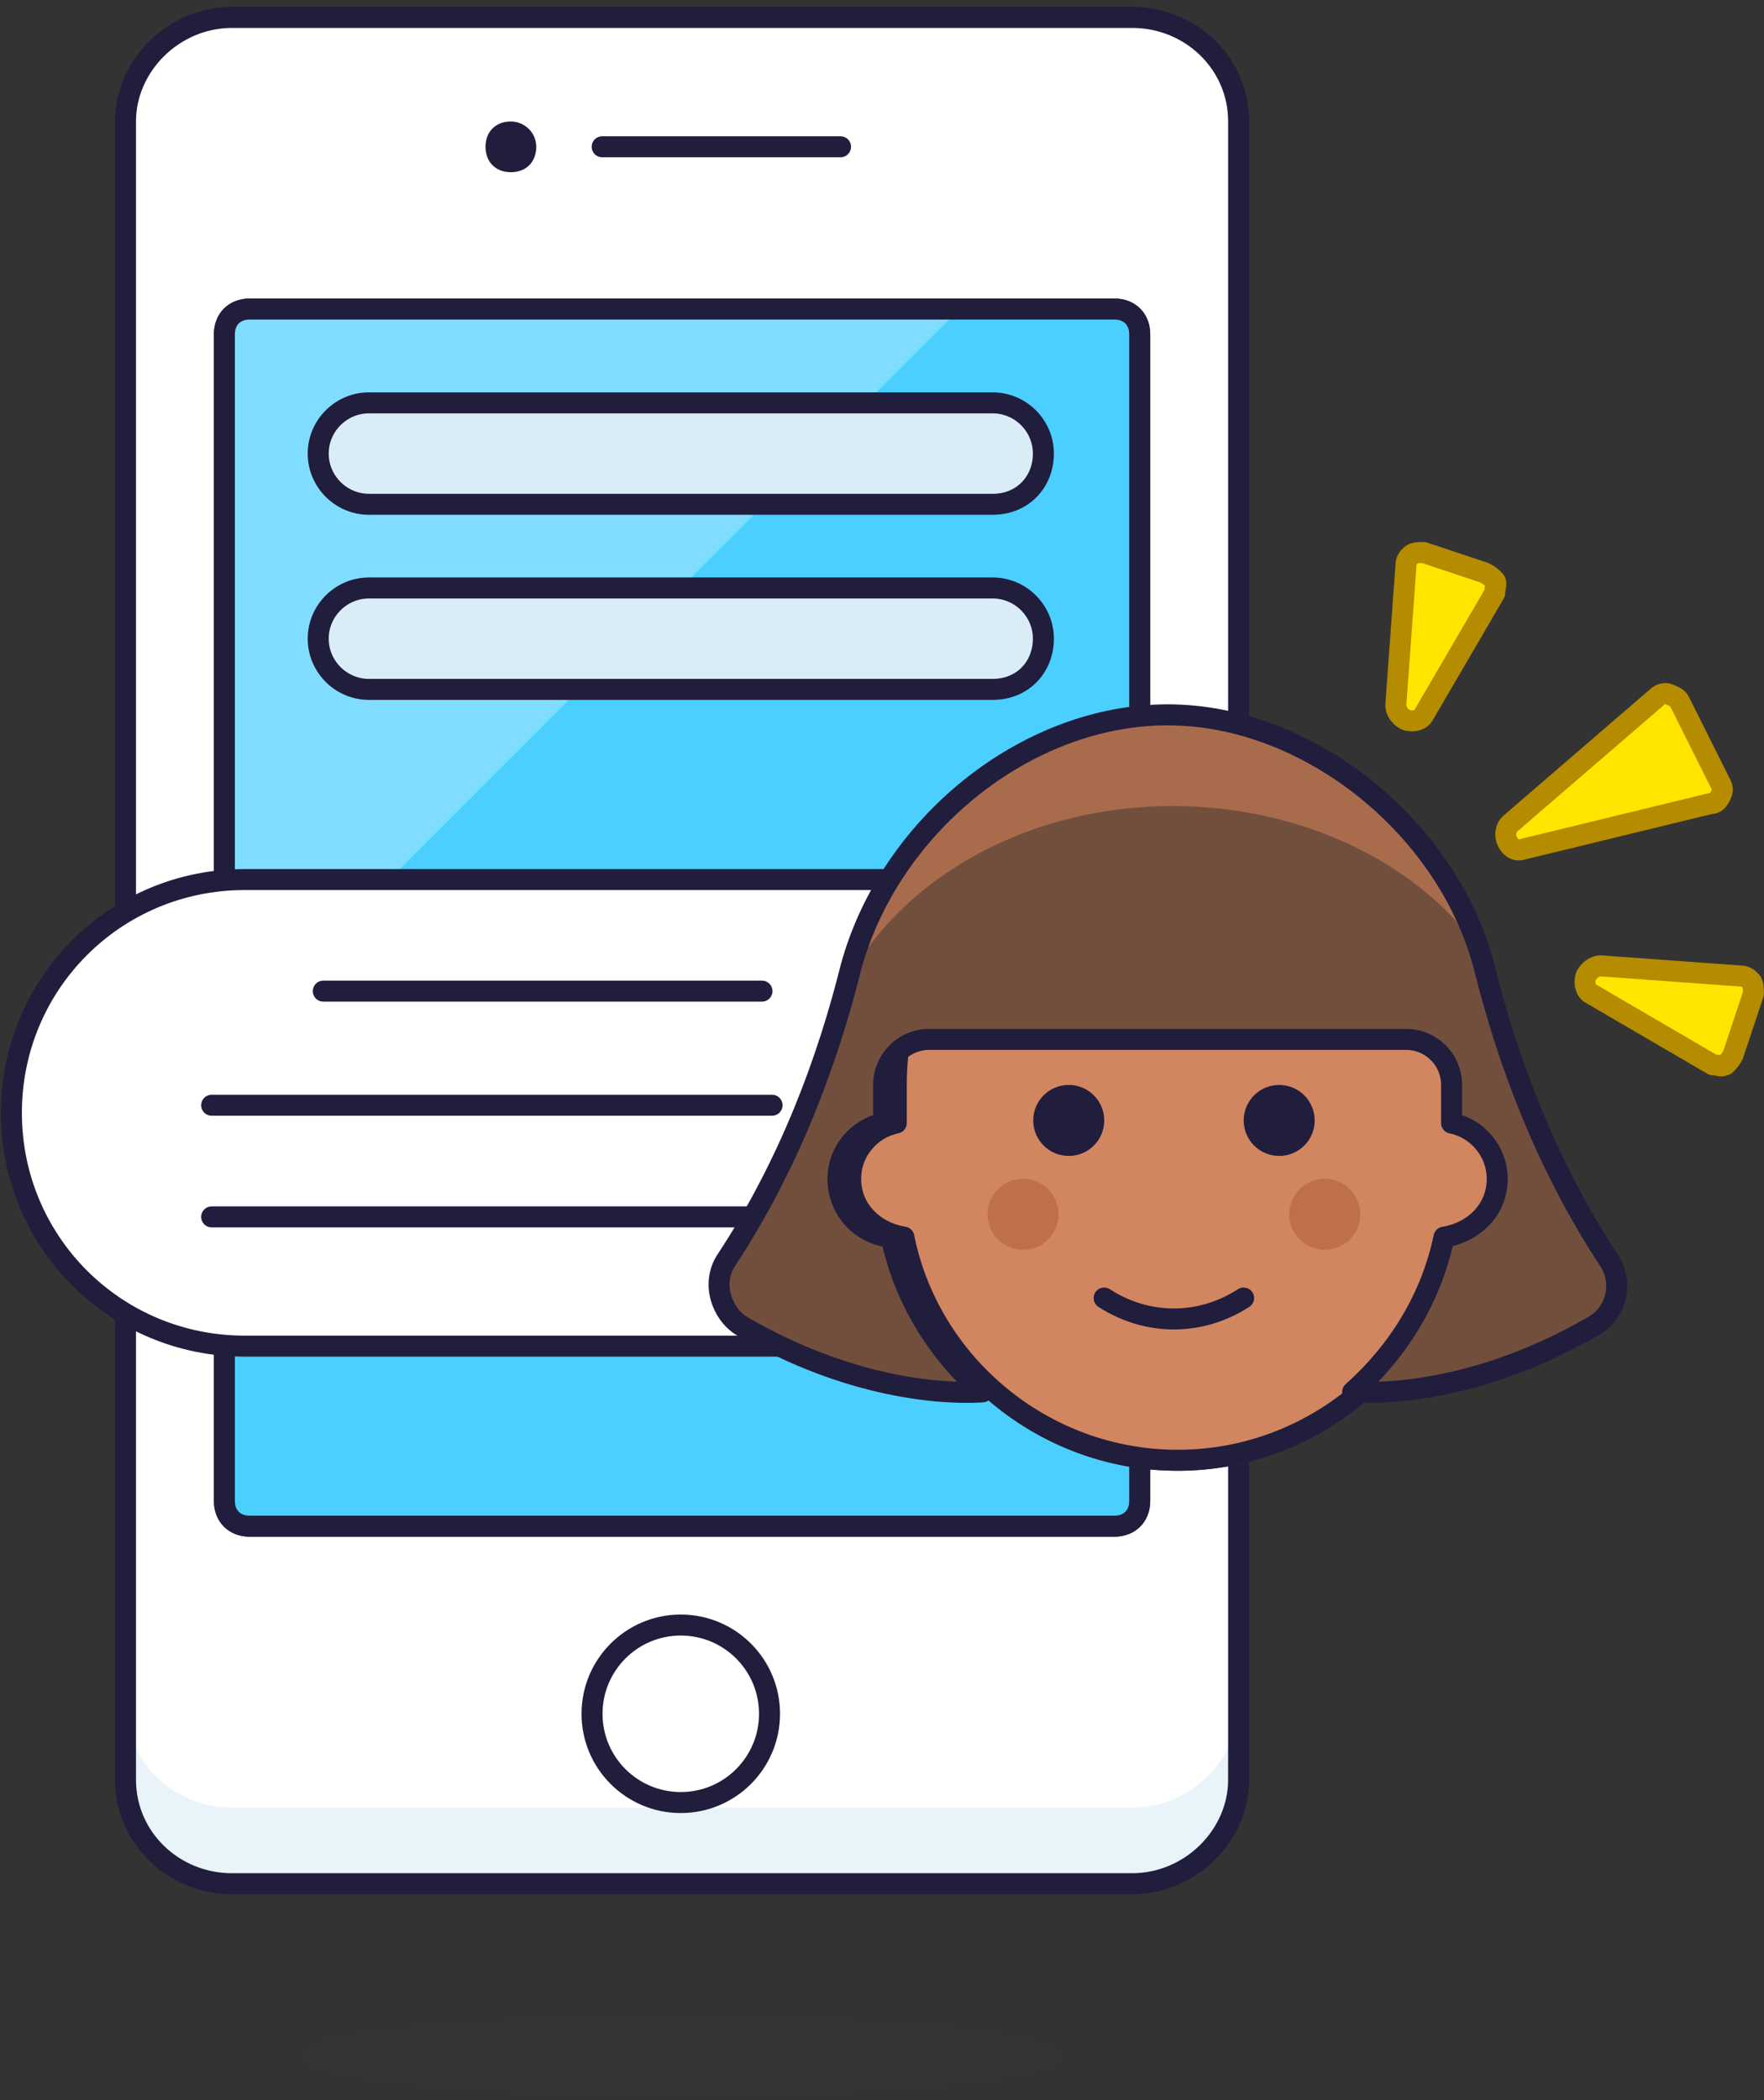<svg fill="none" height="250" viewBox="0 0 210 250" width="210" xmlns="http://www.w3.org/2000/svg"><rect x="0" y="0" width="210" height="250" fill="#333333" stroke="none"/><path d="m81.044 249.286c24.84 0 44.977-2.027 44.977-4.528 0-2.5-20.137-4.528-44.977-4.528-24.84 0-44.977 2.028-44.977 4.528 0 2.501 20.137 4.528 44.977 4.528z" fill="#45413c" opacity=".15"/><path d="m147.455 14.45c0-6.943-5.735-12.376-12.678-12.376h-107.158c-6.943 0-12.678 5.735-12.678 12.376v197.412c0 6.943 5.735 12.376 12.678 12.376h107.158c6.943 0 12.678-5.735 12.678-12.376zm-11.772 164.208c0 1.812-1.208 3.019-3.019 3.019h-102.932c-1.811 0-3.018-1.207-3.018-3.019v-138.852c0-1.811 1.207-3.019 3.018-3.019h102.932c1.811 0 3.019 1.208 3.019 3.019z" fill="#fff"/><path d="m134.777 224.538h-107.158c-6.943 0-12.678-5.735-12.678-12.376v-9.357c0 6.942 5.735 12.376 12.678 12.376h107.158c6.943 0 12.678-5.736 12.678-12.376v9.055c0 6.943-5.735 12.678-12.678 12.678z" fill="#e8f4fa"/><path d="m147.455 14.45c0-6.943-5.735-12.376-12.678-12.376h-107.158c-6.943 0-12.678 5.735-12.678 12.376v197.412c0 6.943 5.735 12.376 12.678 12.376h107.158c6.943 0 12.678-5.735 12.678-12.376zm-11.772 164.208c0 1.812-1.208 3.019-3.019 3.019h-102.932c-1.811 0-3.018-1.207-3.018-3.019v-138.852c0-1.811 1.207-3.018 3.018-3.018h102.932c1.811 0 3.019 1.207 3.019 3.018zm0 0c0 1.812-1.208 3.019-3.019 3.019h-102.932c-1.811 0-3.018-1.207-3.018-3.019v-138.852c0-1.811 1.207-3.018 3.018-3.018h102.932c1.811 0 3.019 1.207 3.019 3.018z" stroke="#211d3d" stroke-linecap="round" stroke-linejoin="round" stroke-miterlimit="10" stroke-width="2.5"/><path d="m60.819 14.461c-1.811 0-3.018 1.208-3.018 3.019s1.207 3.018 3.018 3.018 3.018-1.207 3.018-3.018-1.509-3.019-3.018-3.019z" fill="#211d3d"/><path d="m71.688 17.473h28.375" stroke="#211d3d" stroke-linecap="round" stroke-linejoin="round" stroke-miterlimit="10" stroke-width="2.5"/><path d="m81.045 214.575c5.835 0 10.565-4.73 10.565-10.565s-4.73-10.565-10.565-10.565c-5.835 0-10.565 4.73-10.565 10.565s4.73 10.565 10.565 10.565z" style="fill:#fff;stroke:#211d3d;stroke-width:2.5;stroke-miterlimit:10;stroke-linecap:round;stroke-linejoin:round"/><path d="m135.68 178.66c0 1.811-1.207 3.019-3.019 3.019h-102.931c-1.811 0-3.019-1.208-3.019-3.019v-138.852c0-1.811 1.208-3.018 3.019-3.018h102.931c1.812 0 3.019 1.207 3.019 3.018z" fill="#4acfff"/><path d="m114.248 36.789h-84.519c-1.811 0-3.019 1.207-3.019 3.018v84.519z" fill="#80ddff"/><g stroke-linecap="round" stroke-linejoin="round" stroke-miterlimit="10" stroke-width="2.5"><g stroke="#211d3d"><path d="m135.68 178.66c0 1.811-1.207 3.019-3.019 3.019h-102.931c-1.811 0-3.019-1.208-3.019-3.019v-138.852c0-1.811 1.208-3.018 3.019-3.018h102.931c1.812 0 3.019 1.207 3.019 3.018z"/><path d="m117.569 160.244h-88.443c-15.395 0-27.771-12.376-27.771-27.77 0-15.395 12.376-27.771 27.771-27.771h88.443c15.395 0 27.771 12.376 27.771 27.771 0 15.394-12.376 27.77-27.771 27.77z" fill="#fff"/><path d="m38.488 117.984h52.221"/><path d="m25.199 131.566h66.71"/><path d="m25.199 144.859h66.71"/><path d="m118.176 82.066h-74.256c-3.32 0-6.037-2.717-6.037-6.037 0-3.32 2.717-6.037 6.037-6.037h74.256c3.32 0 6.037 2.717 6.037 6.037 0 3.32-2.415 6.037-6.037 6.037z" fill="#daedf7"/><path d="m118.176 60.031h-74.256c-3.32 0-6.037-2.717-6.037-6.037s2.717-6.037 6.037-6.037h74.256c3.32 0 6.037 2.717 6.037 6.037s-2.415 6.037-6.037 6.037z" fill="#daedf7"/></g><path d="m189.417 118.301c-.603-.302-.905-1.208-.603-2.113.302-.604.905-1.208 1.811-1.208l16.602 1.208c.603 0 .905.302 1.207.604.302.301.302.905.302 1.509l-2.415 7.244c-.302.604-.603.906-.905 1.208-.604.302-.906 0-1.51 0z" fill="#ffe500" stroke="#b58b00"/><path d="m169.492 85.092c-.302.604-1.207.906-2.113.604-.603-.302-1.207-.906-1.207-1.811l1.207-16.602c0-.604.302-.906.604-1.207.302-.302.906-.302 1.509-.302l7.245 2.415c.603.302.905.604 1.207.905.302.302 0 .906 0 1.509z" fill="#ffe500" stroke="#b58b00"/><path d="m181.267 101.097c-.905.302-1.509-.302-1.811-.906-.302-.604-.302-1.509.302-2.113l17.507-15.093c.302-.302.906-.604 1.51-.302.603.302.905.302 1.207.906l4.83 9.659c.302.604.302.906 0 1.509s-.604.905-1.208.905z" fill="#ffe500" stroke="#b58b00"/><path d="m178.54 140.326c0-3.321-2.415-6.037-5.433-6.641v-4.528c0-18.413-14.791-33.204-33.204-33.204s-33.204 14.791-33.204 33.204v4.528c-3.019.604-5.433 3.32-5.433 6.641 0 3.622 2.716 6.338 6.339 6.942 3.018 15.093 16.601 26.563 32.6 26.563 15.998 0 29.581-11.47 32.6-26.563 3.018-.604 5.735-3.32 5.735-6.942z" fill="#ffda8f" stroke="#45413c"/></g><path d="m121.792 148.776c2.334 0 4.226-1.892 4.226-4.226s-1.892-4.226-4.226-4.226-4.226 1.892-4.226 4.226 1.892 4.226 4.226 4.226z" fill="#ffbe3d"/><path d="m157.71 148.776c2.334 0 4.226-1.892 4.226-4.226s-1.892-4.226-4.226-4.226-4.226 1.892-4.226 4.226 1.892 4.226 4.226 4.226z" fill="#ffbe3d"/><path d="m131.445 154.52c5.132 3.32 11.471 3.32 16.602 0" stroke="#45413c" stroke-linecap="round" stroke-linejoin="round" stroke-miterlimit="10" stroke-width="2.5"/><path d="m157.71 148.776c2.415 0 4.226-1.811 4.226-4.226s-1.811-4.226-4.226-4.226-4.226 1.811-4.226 4.226" fill="#ffbe3d"/><path d="m178.54 140.326c0-3.321-2.415-6.037-5.433-6.641v-4.528c0-18.413-14.791-33.204-33.204-33.204s-33.204 14.791-33.204 33.204v4.528c-3.019.604-5.433 3.32-5.433 6.641 0 3.622 2.716 6.338 6.339 6.942 3.018 15.093 16.601 26.563 32.6 26.563 15.998 0 29.581-11.47 32.6-26.563 3.018-.604 5.735-3.32 5.735-6.942z" style="fill:#d18660;stroke:#211d3d;stroke-width:2.5;stroke-miterlimit:10;stroke-linecap:round;stroke-linejoin:round"/><path d="m121.792 148.776c2.334 0 4.226-1.892 4.226-4.226s-1.892-4.226-4.226-4.226-4.226 1.892-4.226 4.226 1.892 4.226 4.226 4.226z" fill="#bd704a"/><path d="m157.71 148.776c2.334 0 4.226-1.892 4.226-4.226s-1.892-4.226-4.226-4.226-4.226 1.892-4.226 4.226 1.892 4.226 4.226 4.226z" fill="#bd704a"/><path d="m131.445 154.52c5.132 3.32 11.471 3.32 16.602 0" stroke="#211d3d" stroke-linecap="round" stroke-linejoin="round" stroke-miterlimit="10" stroke-width="2.5"/><path d="m127.23 137.604c2.334 0 4.226-1.892 4.226-4.226s-1.892-4.226-4.226-4.226-4.226 1.892-4.226 4.226 1.892 4.226 4.226 4.226z" fill="#211d3d"/><path d="m152.285 137.604c2.333 0 4.225-1.892 4.225-4.226s-1.892-4.226-4.225-4.226c-2.334 0-4.226 1.892-4.226 4.226s1.892 4.226 4.226 4.226z" fill="#211d3d"/><path d="m167.374 123.731c3.019 0 5.434 2.415 5.434 5.433v4.528c3.018.604 5.433 3.321 5.433 6.641 0 3.622-2.717 6.339-6.339 6.943-1.509 7.244-5.433 13.583-10.867 18.413 4.528.301 15.697-.302 28.676-7.849 2.717-1.509 3.623-5.131 1.811-7.848-7.546-11.47-12.074-23.846-14.79-34.713-4.226-16.602-20.828-30.185-37.732-30.185s-33.204 13.281-37.732 30.185c-2.716 10.867-7.244 23.243-14.79 34.713-1.811 2.717-.604 6.339 1.811 7.848 12.979 7.547 24.148 8.15 28.676 7.849-5.434-4.83-9.358-11.169-10.867-18.413-3.622-.302-6.339-3.321-6.339-6.943 0-3.32 2.415-6.037 5.433-6.641v-4.528c0-3.018 2.415-5.433 5.434-5.433z" fill="#724f3d"/><path d="m139.607 95.954c16.602 0 31.091 7.848 37.731 19.016-4.226-16.601-20.828-30.185-37.731-30.185-16.904 0-33.204 13.281-37.732 30.185 6.943-11.168 21.13-19.016 37.732-19.016z" fill="#a86c4d"/><path d="m167.374 123.731c3.019 0 5.434 2.415 5.434 5.433v4.528c3.018.604 5.433 3.321 5.433 6.641 0 3.622-2.717 6.339-6.339 6.943-1.509 7.244-5.433 13.583-10.867 18.413 4.528.301 15.697-.302 28.676-7.849 2.717-1.509 3.623-5.131 1.811-7.848-7.546-11.47-12.074-23.846-14.79-34.713-4.226-16.602-20.828-30.185-37.732-30.185s-33.204 13.281-37.732 30.185c-2.716 10.867-7.244 23.243-14.79 34.713-1.811 2.717-.604 6.339 1.811 7.848 12.979 7.547 24.148 8.15 28.676 7.849-5.434-4.83-9.358-11.169-10.867-18.413-3.622-.302-6.339-3.321-6.339-6.943 0-3.32 2.415-6.037 5.433-6.641v-4.528c0-3.018 2.415-5.433 5.434-5.433z" stroke="#211d3d" stroke-linecap="round" stroke-linejoin="round" stroke-miterlimit="10" stroke-width="2.5"/></svg>